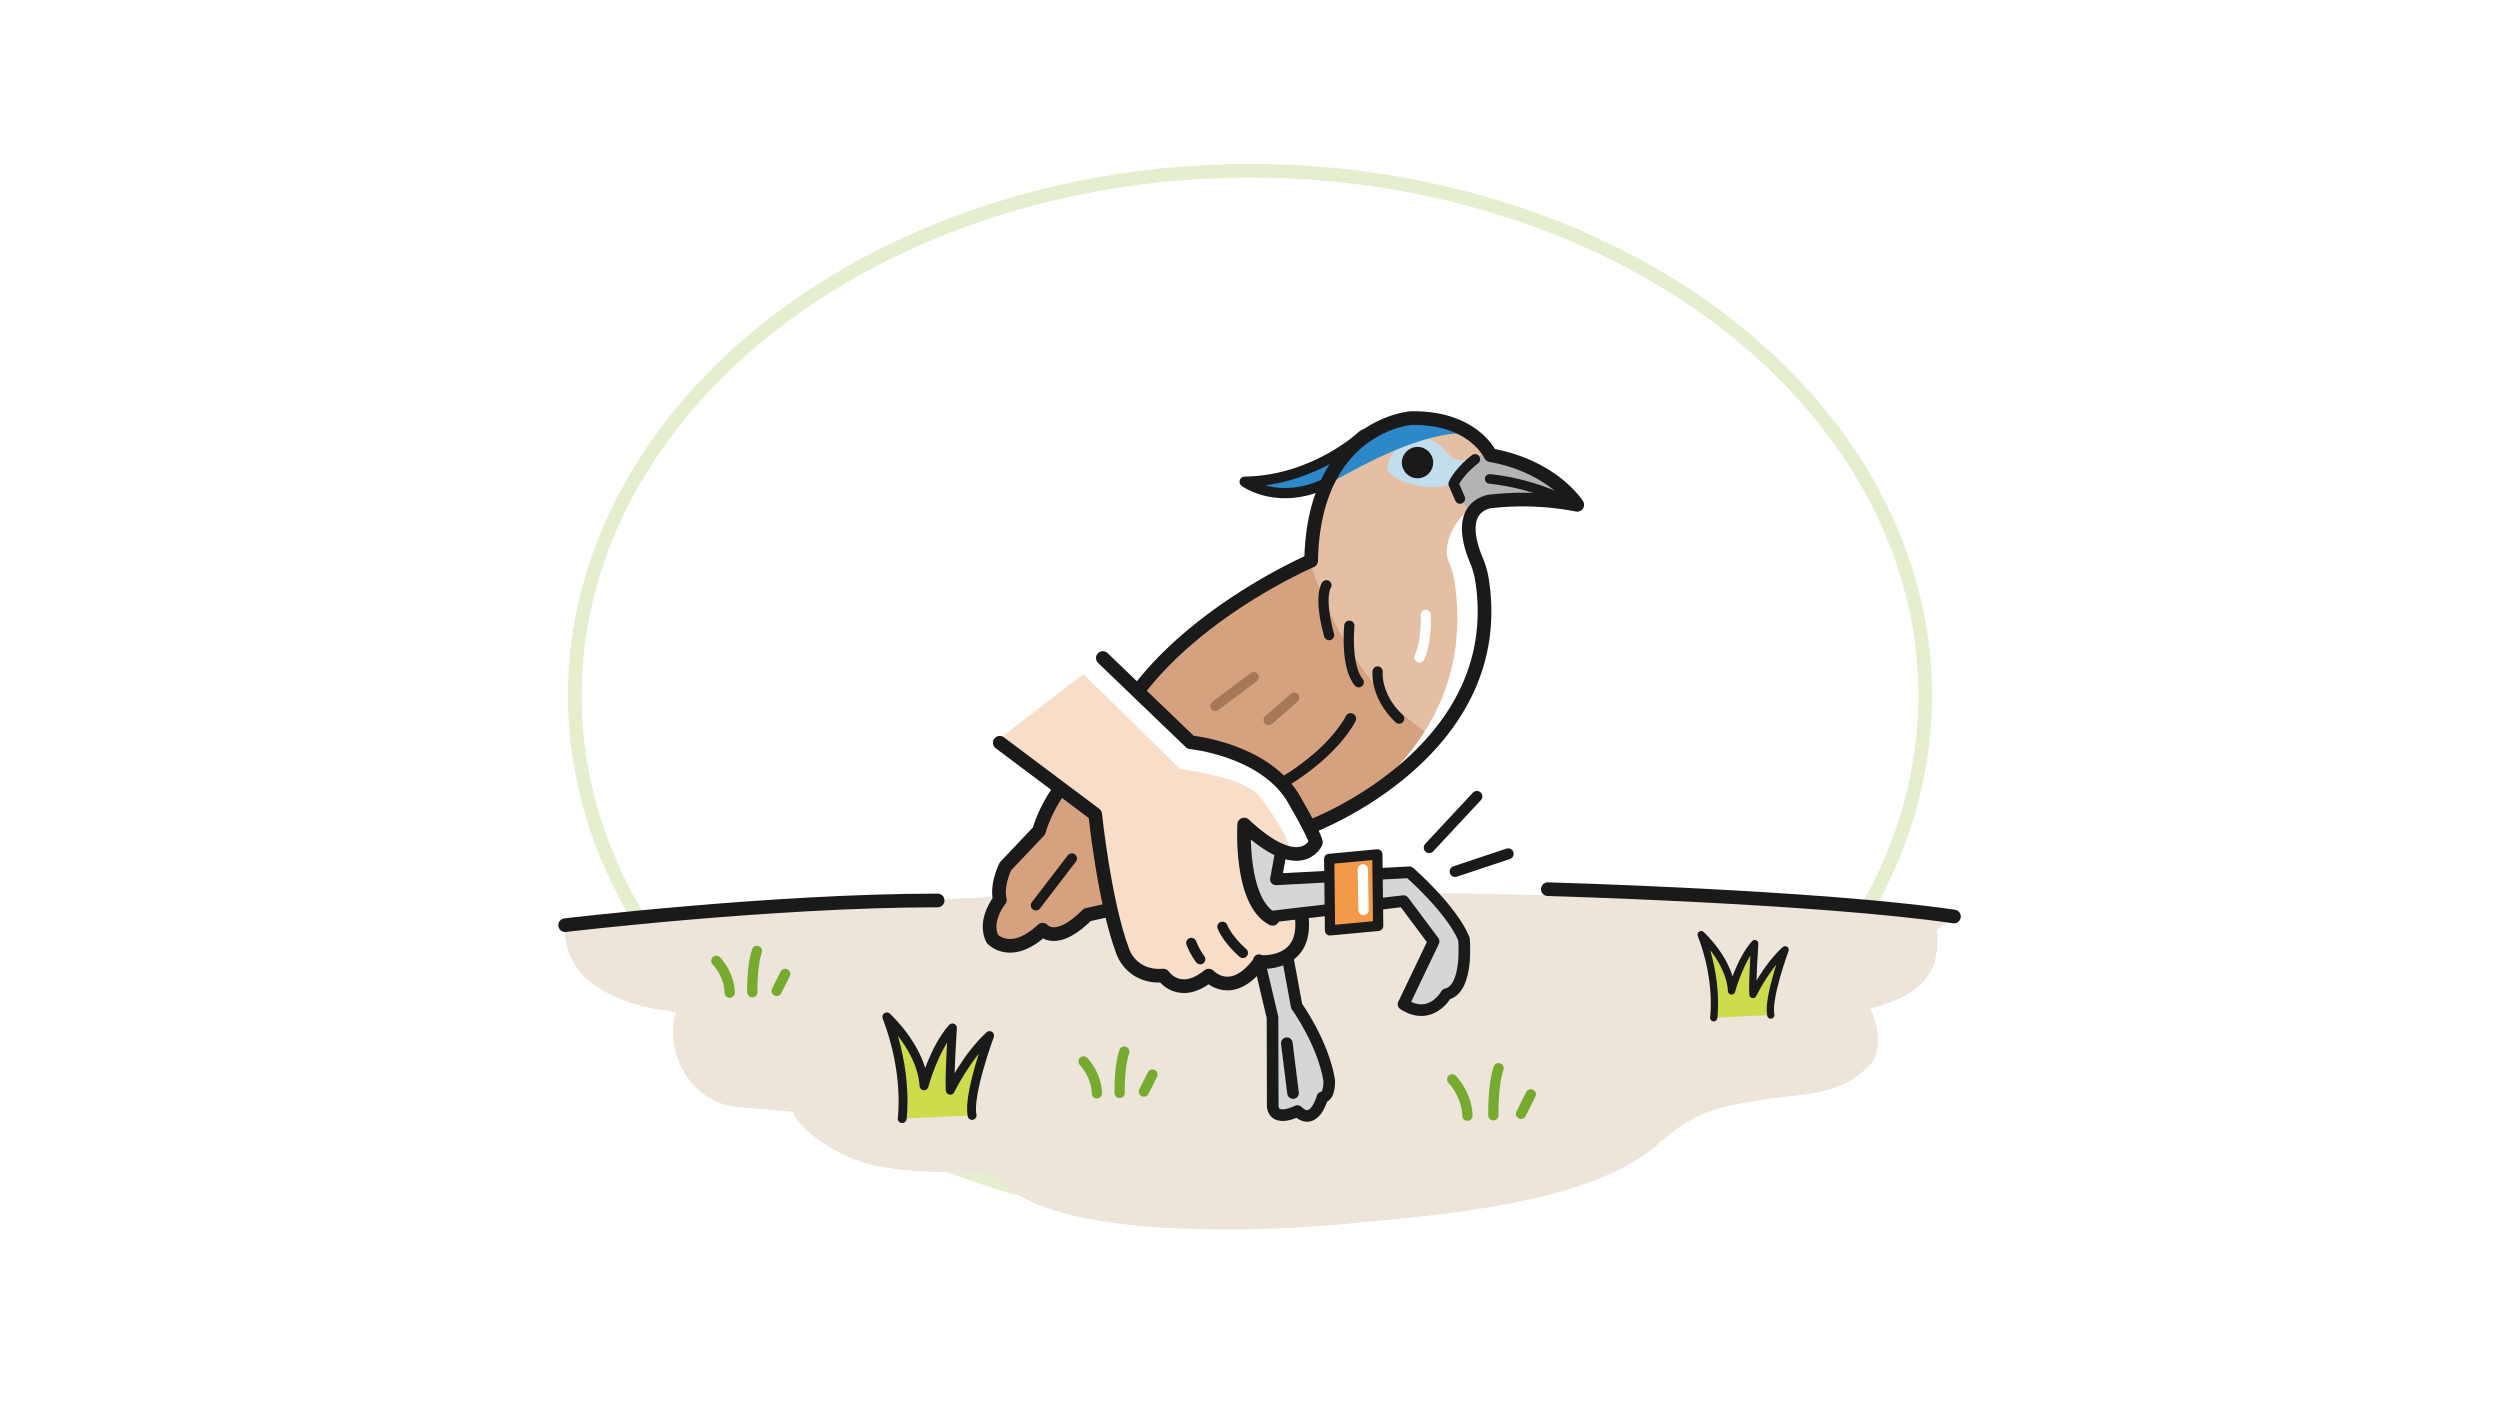<svg id="圖層_1" data-name="圖層 1" xmlns="http://www.w3.org/2000/svg" viewBox="0 0 1080 616.71"><defs><style>.cls-1,.cls-14{fill:#fff;}.cls-16,.cls-17,.cls-18,.cls-2,.cls-4{fill:none;}.cls-2{stroke:#e5efd0;}.cls-2,.cls-23,.cls-24{stroke-miterlimit:10;}.cls-16,.cls-2{stroke-width:5.91px;}.cls-3{fill:#ede4da;}.cls-4{stroke:#77ab30;}.cls-11,.cls-14,.cls-16,.cls-17,.cls-18,.cls-20,.cls-21,.cls-22,.cls-23,.cls-24,.cls-4,.cls-5,.cls-6{stroke-linecap:round;}.cls-11,.cls-14,.cls-16,.cls-17,.cls-18,.cls-20,.cls-21,.cls-22,.cls-4,.cls-5,.cls-6{stroke-linejoin:round;}.cls-11,.cls-17,.cls-21,.cls-22,.cls-23,.cls-24,.cls-4{stroke-width:4.43px;}.cls-5,.cls-6{fill:#cddc4c;}.cls-11,.cls-14,.cls-16,.cls-17,.cls-18,.cls-20,.cls-21,.cls-5,.cls-6{stroke:#1a1a1a;}.cls-5{stroke-width:3.14px;}.cls-6{stroke-width:3.84px;}.cls-20,.cls-7{fill:#d6d6d6;}.cls-23,.cls-24,.cls-8{fill:#d6a17f;}.cls-9{fill:#e4bfa4;}.cls-10{fill:#c2ddec;}.cls-11,.cls-12{fill:#2c88c9;}.cls-13{fill:#b3b3b3;}.cls-14{stroke-width:4.73px;}.cls-15{fill:#f8ddc8;}.cls-18{stroke-width:4.14px;}.cls-19{fill:#1a1a1a;}.cls-20{stroke-width:5.02px;}.cls-21,.cls-22{fill:#f29a4a;}.cls-22,.cls-24{stroke:#fff;}.cls-23{stroke:#a77858;}</style></defs><title>互動設計UI</title><rect class="cls-1" width="1080" height="616.71"/><ellipse class="cls-2" cx="540" cy="300.48" rx="291.69" ry="226.72"/><path class="cls-3" d="M836.72,401.64a77.58,77.58,0,0,0,7.38-5.72c-288.92-22.33-534.35-3.26-599.75,2.78a14.86,14.86,0,0,0-.32,2.82A28.76,28.76,0,0,0,253.54,423c15.33,13,36.08,13.39,38.49,14.29-5.36,16.52,6,39.09,26.47,40.89l24.19,2.12c2.48,7.72,16.8,17,26.91,20.71,19.45,7.11,42.81,4.43,60.31,6.1,20.43,30.46,123.81,24.34,150.55,21.7,37.42-3.69,105.52-8,135.24-34.16,16.1-14.14,24.67-16.11,45.4-19.51,18.46-3,33.61-1.35,46.88-15.34,5.62-5.94,2.82-19.19,0-24.11,26.87-6.89,29.43-19.3,28.86-32.58C836.82,402.59,836.76,402.12,836.72,401.64Z"/><path class="cls-4" d="M633.92,482s.31-8-6.57-15.72"/><path class="cls-4" d="M645.14,481.82s-.33-12.93,2.26-20.37"/><line class="cls-4" x1="657.1" y1="481.17" x2="661.3" y2="472.77"/><path class="cls-4" d="M473.86,472.33s.27-7-5.75-13.78"/><path class="cls-4" d="M483.69,472.15s-.29-11.33,2-17.85"/><line class="cls-4" x1="494.17" y1="471.58" x2="497.85" y2="464.22"/><path class="cls-4" d="M315.22,428.83s.27-7-5.76-13.78"/><path class="cls-4" d="M325,428.65s-.28-11.33,2-17.84"/><line class="cls-4" x1="335.52" y1="428.08" x2="339.21" y2="420.72"/><path class="cls-5" d="M740.32,439.67s2.32-15.83-5.41-35.9c0,0,12.36,11.19,13.13,24.32,0,0,3.48-13.13,10-20.46,0,0-1.16,17-.77,22,0,0,5.79-12,13.9-19.31,0,0-7.72,20.85-6.18,28.19"/><path class="cls-6" d="M389.73,483.24s2.83-19.37-6.62-43.94c0,0,15.12,13.7,16.07,29.76,0,0,4.25-16.06,12.28-25,0,0-1.42,20.79-.95,26.93,0,0,7.09-14.64,17-23.62,0,0-9.45,25.51-7.56,34.49"/><path class="cls-7" d="M537.41,356.2l14.4,10.32,1.49,18.23-1,10.09s-14-.81-14.72-16.81"/><polygon class="cls-8" points="462.24 343.72 454.11 346.42 448.82 358.98 434.35 374.25 429.74 394.64 428.73 405.6 438.94 407.1 450.43 401.58 458.45 401.68 480.66 388.14 473.13 351.78 462.24 343.72"/><path class="cls-9" d="M565.21,240.25c9.43,30.28,26.22,59.11,50.36,75.6,10.31-16.47,17-38,12.67-65.22a38.62,38.62,0,0,0-2.56-8.51c-2.23-5.37,1.13-15.85,8.89-21.76-3-3.11-5.47-6.36-6.71-10.09a26.31,26.31,0,0,0-.86,6.92,26.31,26.31,0,0,1,.86-6.92,15.41,15.41,0,0,1-.86-4.9,15.41,15.41,0,0,0,.86,4.9c1.8-6.59,6.42-11,13.87-15.1A28.42,28.42,0,0,0,633.4,187c-24.7-2.7-39.22,8.42-56.29,18C570.23,213.85,565.93,220.38,565.21,240.25Z"/><path class="cls-10" d="M636.39,197.84a11.35,11.35,0,0,1-9.75-.39s-5-8.71-14.3-8.28c0,0-10.2.21-13.08,12.88,0,0-.4,5.93,17.13,8.33,0,0,8.48.9,12.62-2.74"/><path class="cls-11" d="M589,187.79s-20.76,19.88-51.31,20.32c0,0,14.74,11,36.35.11"/><path class="cls-8" d="M565.21,240.25c0,.7-.11,1.3-.13,2,0,0-47.59,20.36-74.77,56.23l24,22.17,10.95.39,31.14,20,12.26,16.69s28.91-13.18,46.9-41.92C591.43,299.36,574.64,270.53,565.21,240.25Z"/><path class="cls-12" d="M574.18,208.9c17.06-9.56,40-21.91,59.22-21.89-5.34-3.52-13.37-6.62-25.35-6.38C608.05,180.63,585.67,187.14,574.18,208.9Z"/><path class="cls-13" d="M680,218.08s-10.31-16.59-37.46-21.45a12.86,12.86,0,0,0-.82-1.46c-7.45,4.12-12.07,8.51-13.87,15.1,1.24,3.73,3.73,7,6.71,10.09a20.53,20.53,0,0,1,7.35-3.69A124,124,0,0,1,680,218.08Z"/><line class="cls-14" x1="617.42" y1="366.16" x2="638.01" y2="344.05"/><line class="cls-14" x1="628.61" y1="376.49" x2="651.53" y2="368.85"/><path class="cls-15" d="M431.68,319.2l36.33-28,41.83,41.05s27.06,3.22,34.15,11.6c0,0,13.53,17.39,12.89,23.19L537.41,356.2l.14,21.83,7.11,14,7.61,2.82,8.74-3.67v14.95l-8.18,8.75-10.71,2.53-6.49,6.21-13.43-2.15-12.8,3.84-8.74-4.23L488.81,416l-8.3-13.57-2.45-25.09-5.42-29Z"/><path class="cls-16" d="M566.73,356.84s85.45-32.19,73.43-106.78a37.78,37.78,0,0,0-2.56-8.51c-2.85-6.86-7.25-21.58,5.68-24.88a124,124,0,0,1,38.09,1.41s-10.31-16.59-37.46-21.45c0,0-7.36-16.55-34.5-16,0,0-41.88,3.33-43,61.63,0,0-47.59,20.36-74.77,56.23"/><path class="cls-17" d="M637.21,198.38s-6.83,5.17-9.28,10.63l2.79,6.4"/><path class="cls-18" d="M675.82,216.1a98.24,98.24,0,0,0-32.27-9.21"/><circle class="cls-19" cx="612.37" cy="199.84" r="6.77"/><path class="cls-20" d="M556.33,413.93l3.81,20.67s11.43,15.9,14.07,32.07c0,0,.42,6.84-2.94,7.39,0,0-3.41,13-10.79,5.91,0,0-9.56,5-10.66-1.72l-.09-38.7-5.85-24.76"/><line class="cls-20" x1="555.91" y1="450.66" x2="558.59" y2="472.2"/><path class="cls-20" d="M553.27,368.5l-2.08,11.39,57.67-3.07s18.11,15.72,23.55,28.77c0,0,2.17,21.74-7.61,23.92,0,0-6.52,11.95-18.48,4.34l13-27.17-13-17.4-57.72,6.77"/><polygon class="cls-21" points="595.37 399.97 574.57 401.93 574.21 371.06 595.01 369.09 595.37 399.97"/><path class="cls-17" d="M573,252.84s-3.49,4.65,1.17,21.53"/><path class="cls-17" d="M582.91,270.3s-1.75,17.45,4.07,24.44"/><path class="cls-17" d="M595.13,290.08s-1.17,10.47,9.31,20.37"/><path class="cls-14" d="M583.49,310.45s-6.25,13.36-27.78,26.74"/><path class="cls-16" d="M476.43,284.27l37.89,36.39s31.08,3,44,23.49c0,0,9.4,16,10.16,19.76,0,0-6.5,15.35-31-7.71,0,0-2,33.36,12.27,40.73"/><path class="cls-16" d="M562.27,395.51c2.94,22.08-18,20.06-18,20.06-12.27,16.68-22.08,5.89-22.08,5.89-12.76,10.3-19.63,0-19.63,0-14.23,1-17.66-10.8-17.66-10.8-7.85-21.1-11.78-58.88-11.78-58.88l-41.22-30.91"/><path class="cls-17" d="M536.92,411.65s-6.38-5.4-8.83-11.29"/><path class="cls-17" d="M518.5,414.37a30.79,30.79,0,0,1-3.86-7"/><path class="cls-16" d="M457.54,341.4A60.73,60.73,0,0,0,448.82,359l-14.47,15.27s-4,8-2.41,14.47c0,0-7.23,8.84-3.22,16.88,0,0,8,8.84,21.7-4,0,0,5.63,7.23,19.29-6.43l9.8-2.17"/><line class="cls-17" x1="447.51" y1="391.11" x2="463.04" y2="370.85"/><line class="cls-22" x1="588.75" y1="375.55" x2="589.03" y2="393.12"/><line class="cls-23" x1="559.08" y1="301.41" x2="548.04" y2="311.06"/><line class="cls-23" x1="541.61" y1="292.55" x2="525.05" y2="304.97"/><path class="cls-24" d="M615.91,265.65s.68,10.91-2.73,18.4"/><path class="cls-16" d="M244.13,399.68S333.53,389,405.05,389"/><path class="cls-16" d="M668.66,384.12s116.71,3.23,175.44,11.8"/></svg>